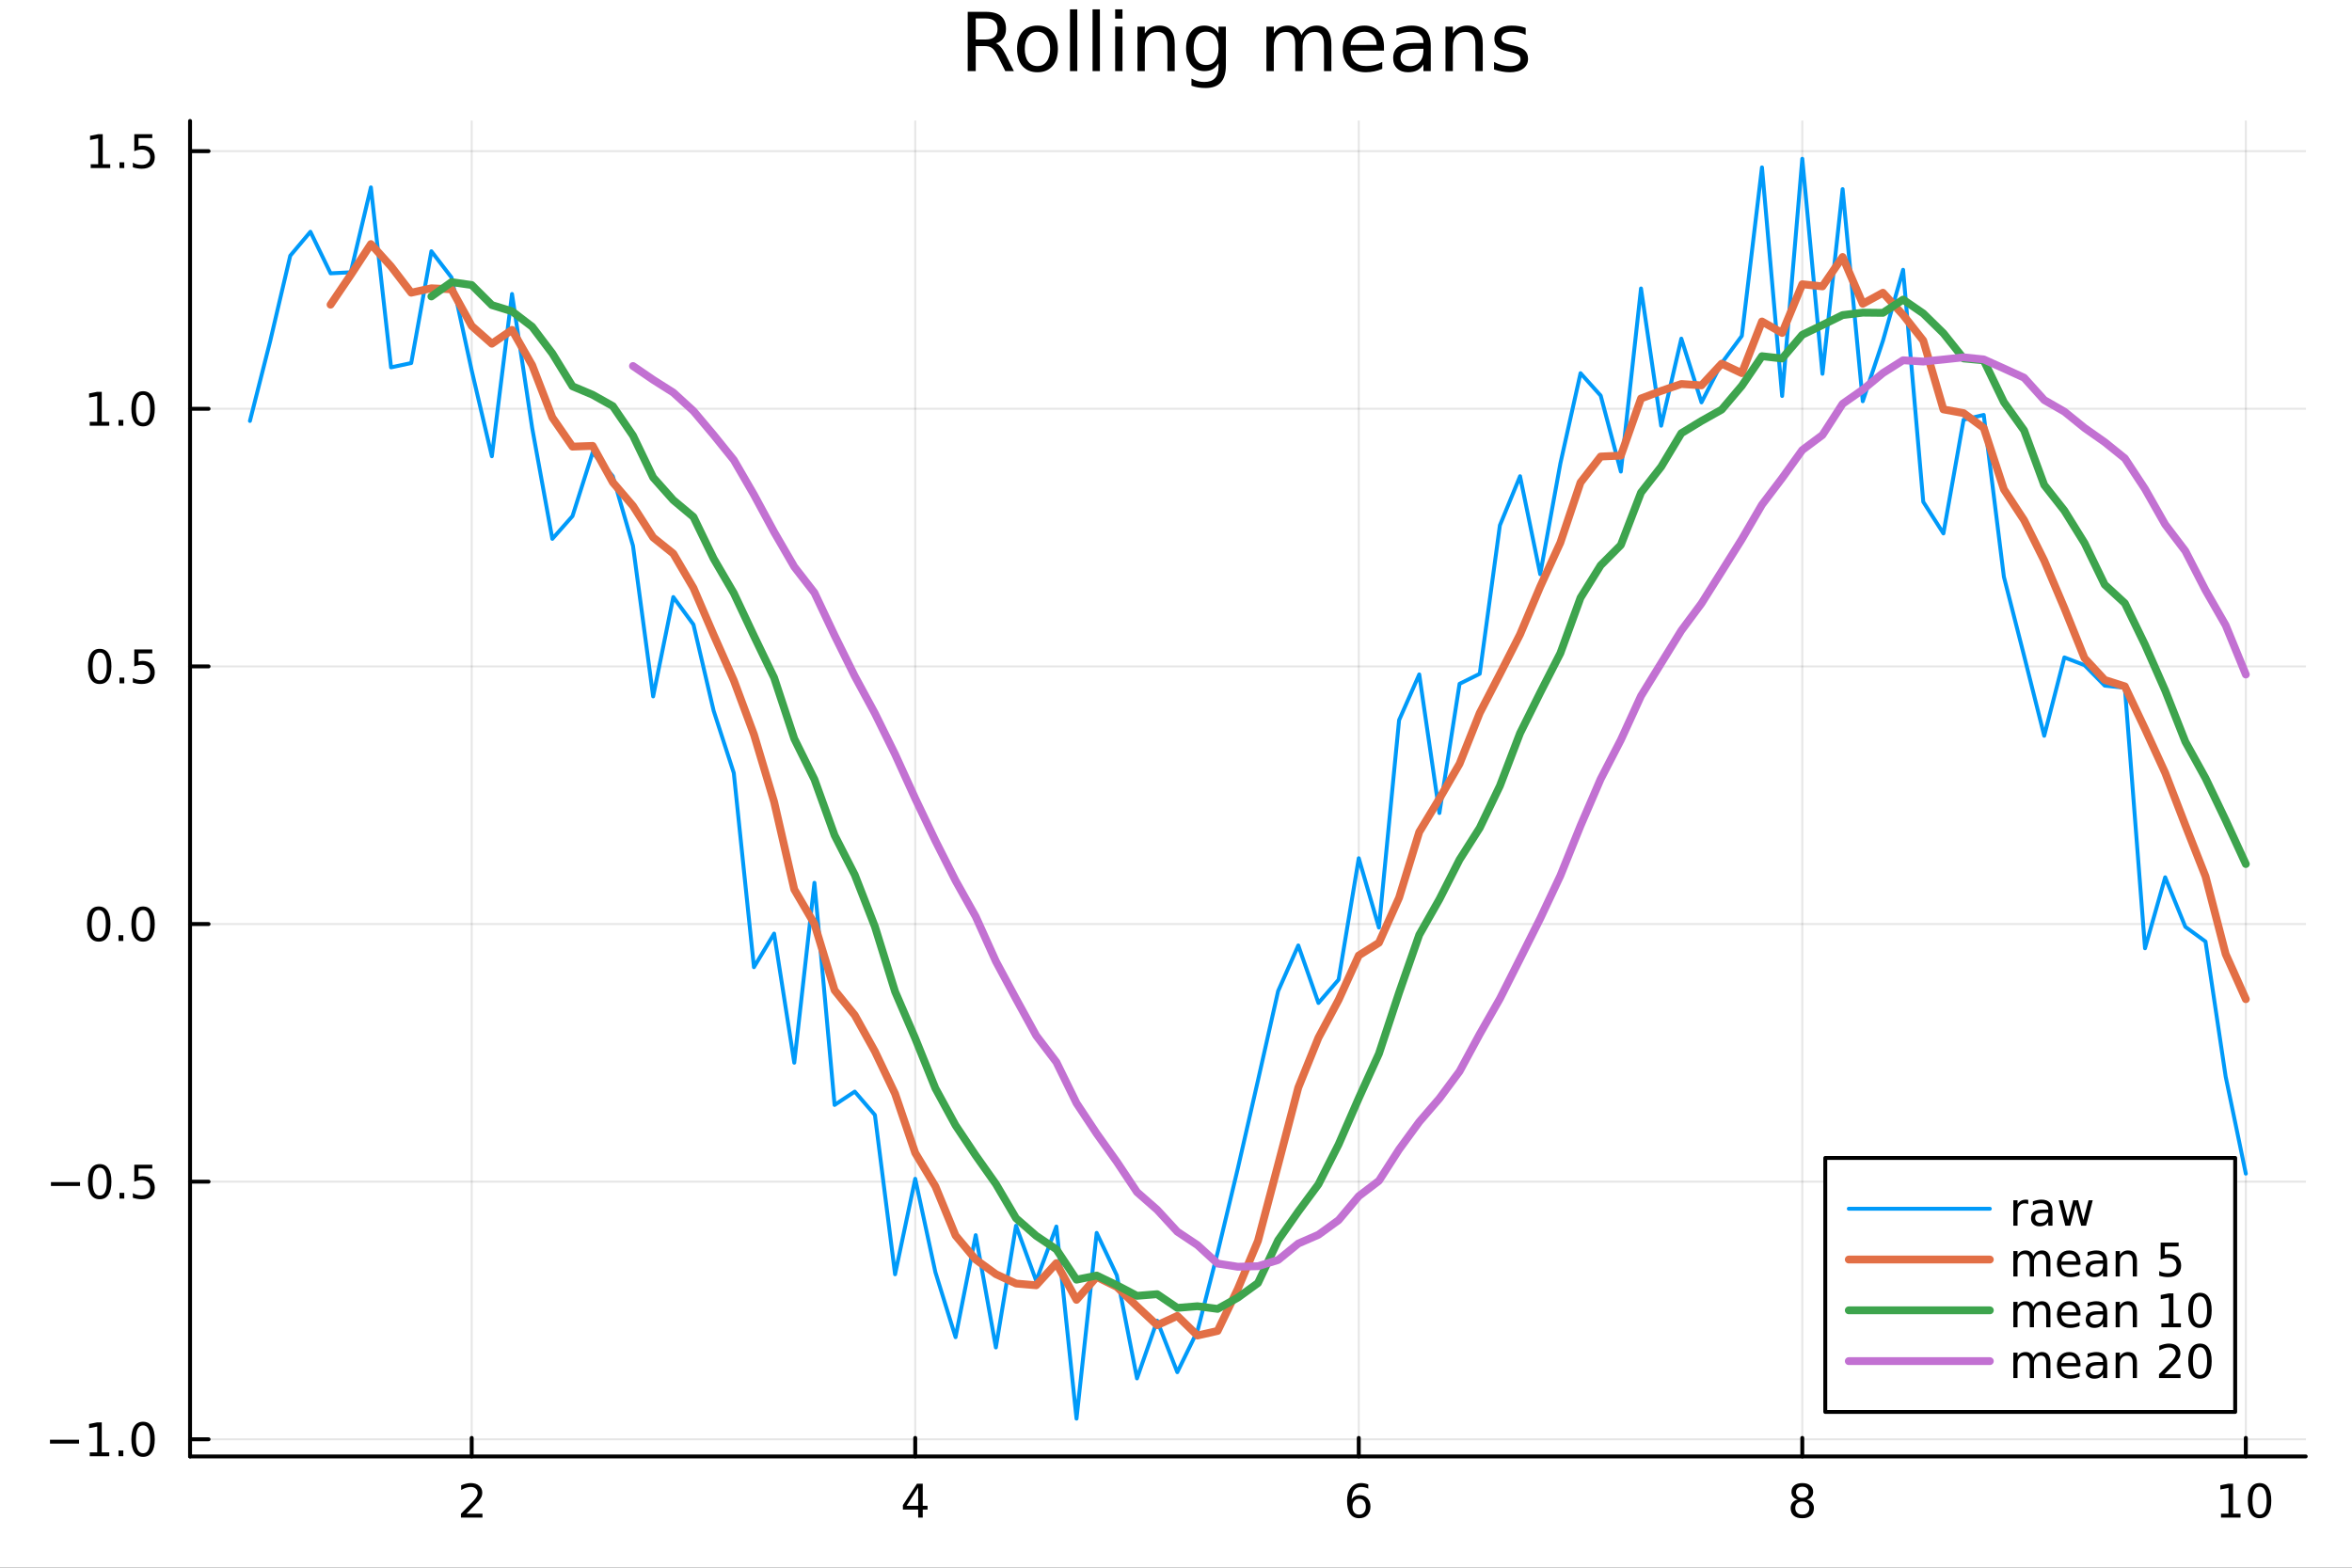 <?xml version="1.0" encoding="utf-8"?>
<svg xmlns="http://www.w3.org/2000/svg" xmlns:xlink="http://www.w3.org/1999/xlink" width="600" height="400" viewBox="0 0 2400 1600">
<rect x="0" y="0" width="2400" height="1600" fill="#333333" stroke="none"/>
<defs>
  <clipPath id="clip990">
    <rect x="0" y="0" width="2400" height="1600"/>
  </clipPath>
</defs>
<path clip-path="url(#clip990)" d="
M0 1600 L2400 1600 L2400 0 L0 0  Z
  " fill="#ffffff" fill-rule="evenodd" fill-opacity="1"/>
<defs>
  <clipPath id="clip991">
    <rect x="480" y="0" width="1681" height="1600"/>
  </clipPath>
</defs>
<path clip-path="url(#clip990)" d="
M193.936 1486.45 L2352.76 1486.45 L2352.76 123.472 L193.936 123.472  Z
  " fill="#ffffff" fill-rule="evenodd" fill-opacity="1"/>
<defs>
  <clipPath id="clip992">
    <rect x="193" y="123" width="2160" height="1364"/>
  </clipPath>
</defs>
<polyline clip-path="url(#clip992)" style="stroke:#000000; stroke-linecap:round; stroke-linejoin:round; stroke-width:2; stroke-opacity:0.1; fill:none" points="
  481.326,1486.45 481.326,123.472 
  "/>
<polyline clip-path="url(#clip992)" style="stroke:#000000; stroke-linecap:round; stroke-linejoin:round; stroke-width:2; stroke-opacity:0.1; fill:none" points="
  933.909,1486.45 933.909,123.472 
  "/>
<polyline clip-path="url(#clip992)" style="stroke:#000000; stroke-linecap:round; stroke-linejoin:round; stroke-width:2; stroke-opacity:0.1; fill:none" points="
  1386.49,1486.45 1386.49,123.472 
  "/>
<polyline clip-path="url(#clip992)" style="stroke:#000000; stroke-linecap:round; stroke-linejoin:round; stroke-width:2; stroke-opacity:0.1; fill:none" points="
  1839.07,1486.45 1839.07,123.472 
  "/>
<polyline clip-path="url(#clip992)" style="stroke:#000000; stroke-linecap:round; stroke-linejoin:round; stroke-width:2; stroke-opacity:0.1; fill:none" points="
  2291.66,1486.45 2291.66,123.472 
  "/>
<polyline clip-path="url(#clip990)" style="stroke:#000000; stroke-linecap:round; stroke-linejoin:round; stroke-width:4; stroke-opacity:1; fill:none" points="
  193.936,1486.45 2352.76,1486.45 
  "/>
<polyline clip-path="url(#clip990)" style="stroke:#000000; stroke-linecap:round; stroke-linejoin:round; stroke-width:4; stroke-opacity:1; fill:none" points="
  481.326,1486.45 481.326,1467.55 
  "/>
<polyline clip-path="url(#clip990)" style="stroke:#000000; stroke-linecap:round; stroke-linejoin:round; stroke-width:4; stroke-opacity:1; fill:none" points="
  933.909,1486.45 933.909,1467.55 
  "/>
<polyline clip-path="url(#clip990)" style="stroke:#000000; stroke-linecap:round; stroke-linejoin:round; stroke-width:4; stroke-opacity:1; fill:none" points="
  1386.49,1486.45 1386.49,1467.55 
  "/>
<polyline clip-path="url(#clip990)" style="stroke:#000000; stroke-linecap:round; stroke-linejoin:round; stroke-width:4; stroke-opacity:1; fill:none" points="
  1839.07,1486.45 1839.07,1467.55 
  "/>
<polyline clip-path="url(#clip990)" style="stroke:#000000; stroke-linecap:round; stroke-linejoin:round; stroke-width:4; stroke-opacity:1; fill:none" points="
  2291.66,1486.45 2291.66,1467.55 
  "/>
<path clip-path="url(#clip990)" d="M475.979 1544.91 L492.298 1544.91 L492.298 1548.85 L470.354 1548.85 L470.354 1544.91 Q473.016 1542.16 477.599 1537.53 Q482.206 1532.88 483.386 1531.53 Q485.632 1529.01 486.511 1527.27 Q487.414 1525.51 487.414 1523.82 Q487.414 1521.07 485.47 1519.33 Q483.548 1517.6 480.446 1517.6 Q478.247 1517.6 475.794 1518.36 Q473.363 1519.13 470.585 1520.68 L470.585 1515.95 Q473.409 1514.82 475.863 1514.24 Q478.317 1513.66 480.354 1513.66 Q485.724 1513.66 488.919 1516.35 Q492.113 1519.03 492.113 1523.52 Q492.113 1525.65 491.303 1527.57 Q490.516 1529.47 488.409 1532.07 Q487.831 1532.74 484.729 1535.95 Q481.627 1539.15 475.979 1544.91 Z" fill="#000000" fill-rule="evenodd" fill-opacity="1" /><path clip-path="url(#clip990)" d="M936.918 1518.36 L925.113 1536.81 L936.918 1536.81 L936.918 1518.36 M935.691 1514.29 L941.571 1514.29 L941.571 1536.81 L946.501 1536.81 L946.501 1540.7 L941.571 1540.7 L941.571 1548.85 L936.918 1548.85 L936.918 1540.7 L921.316 1540.7 L921.316 1536.19 L935.691 1514.29 Z" fill="#000000" fill-rule="evenodd" fill-opacity="1" /><path clip-path="url(#clip990)" d="M1386.9 1529.7 Q1383.75 1529.7 1381.9 1531.86 Q1380.07 1534.01 1380.07 1537.76 Q1380.07 1541.49 1381.9 1543.66 Q1383.75 1545.82 1386.9 1545.82 Q1390.04 1545.82 1391.87 1543.66 Q1393.73 1541.49 1393.73 1537.76 Q1393.73 1534.01 1391.87 1531.86 Q1390.04 1529.7 1386.9 1529.7 M1396.18 1515.05 L1396.18 1519.31 Q1394.42 1518.48 1392.61 1518.04 Q1390.83 1517.6 1389.07 1517.6 Q1384.44 1517.6 1381.99 1520.72 Q1379.56 1523.85 1379.21 1530.17 Q1380.58 1528.15 1382.64 1527.09 Q1384.7 1526 1387.17 1526 Q1392.38 1526 1395.39 1529.17 Q1398.42 1532.32 1398.42 1537.76 Q1398.42 1543.08 1395.28 1546.3 Q1392.13 1549.52 1386.9 1549.52 Q1380.9 1549.52 1377.73 1544.94 Q1374.56 1540.33 1374.56 1531.6 Q1374.56 1523.41 1378.45 1518.55 Q1382.34 1513.66 1388.89 1513.66 Q1390.65 1513.66 1392.43 1514.01 Q1394.23 1514.36 1396.18 1515.05 Z" fill="#000000" fill-rule="evenodd" fill-opacity="1" /><path clip-path="url(#clip990)" d="M1839.07 1532.44 Q1835.74 1532.44 1833.82 1534.22 Q1831.92 1536 1831.92 1539.13 Q1831.92 1542.25 1833.82 1544.03 Q1835.74 1545.82 1839.07 1545.82 Q1842.41 1545.82 1844.33 1544.03 Q1846.25 1542.23 1846.25 1539.13 Q1846.25 1536 1844.33 1534.22 Q1842.43 1532.44 1839.07 1532.44 M1834.4 1530.45 Q1831.39 1529.7 1829.7 1527.64 Q1828.03 1525.58 1828.03 1522.62 Q1828.03 1518.48 1830.97 1516.07 Q1833.94 1513.66 1839.07 1513.66 Q1844.24 1513.66 1847.18 1516.07 Q1850.12 1518.48 1850.12 1522.62 Q1850.12 1525.58 1848.43 1527.64 Q1846.76 1529.7 1843.77 1530.45 Q1847.15 1531.23 1849.03 1533.52 Q1850.93 1535.82 1850.93 1539.13 Q1850.93 1544.15 1847.85 1546.83 Q1844.79 1549.52 1839.07 1549.52 Q1833.36 1549.52 1830.28 1546.83 Q1827.22 1544.15 1827.22 1539.13 Q1827.22 1535.82 1829.12 1533.52 Q1831.02 1531.23 1834.4 1530.45 M1832.69 1523.06 Q1832.69 1525.75 1834.35 1527.25 Q1836.04 1528.76 1839.07 1528.76 Q1842.08 1528.76 1843.77 1527.25 Q1845.49 1525.75 1845.49 1523.06 Q1845.49 1520.38 1843.77 1518.87 Q1842.08 1517.37 1839.07 1517.37 Q1836.04 1517.37 1834.35 1518.87 Q1832.69 1520.38 1832.69 1523.06 Z" fill="#000000" fill-rule="evenodd" fill-opacity="1" /><path clip-path="url(#clip990)" d="M2266.34 1544.91 L2273.98 1544.91 L2273.98 1518.55 L2265.67 1520.21 L2265.67 1515.95 L2273.94 1514.29 L2278.61 1514.29 L2278.61 1544.91 L2286.25 1544.91 L2286.25 1548.85 L2266.34 1548.85 L2266.34 1544.91 Z" fill="#000000" fill-rule="evenodd" fill-opacity="1" /><path clip-path="url(#clip990)" d="M2305.7 1517.37 Q2302.09 1517.37 2300.26 1520.93 Q2298.45 1524.47 2298.45 1531.6 Q2298.45 1538.71 2300.26 1542.27 Q2302.09 1545.82 2305.7 1545.82 Q2309.33 1545.82 2311.14 1542.27 Q2312.96 1538.71 2312.96 1531.6 Q2312.96 1524.47 2311.14 1520.93 Q2309.33 1517.37 2305.7 1517.37 M2305.7 1513.66 Q2311.51 1513.66 2314.56 1518.27 Q2317.64 1522.85 2317.64 1531.6 Q2317.64 1540.33 2314.56 1544.94 Q2311.51 1549.52 2305.7 1549.52 Q2299.89 1549.52 2296.81 1544.94 Q2293.75 1540.33 2293.75 1531.6 Q2293.75 1522.85 2296.81 1518.27 Q2299.89 1513.66 2305.7 1513.66 Z" fill="#000000" fill-rule="evenodd" fill-opacity="1" /><polyline clip-path="url(#clip992)" style="stroke:#000000; stroke-linecap:round; stroke-linejoin:round; stroke-width:2; stroke-opacity:0.1; fill:none" points="
  193.936,1468.96 2352.76,1468.96 
  "/>
<polyline clip-path="url(#clip992)" style="stroke:#000000; stroke-linecap:round; stroke-linejoin:round; stroke-width:2; stroke-opacity:0.1; fill:none" points="
  193.936,1206.02 2352.76,1206.02 
  "/>
<polyline clip-path="url(#clip992)" style="stroke:#000000; stroke-linecap:round; stroke-linejoin:round; stroke-width:2; stroke-opacity:0.1; fill:none" points="
  193.936,943.08 2352.76,943.08 
  "/>
<polyline clip-path="url(#clip992)" style="stroke:#000000; stroke-linecap:round; stroke-linejoin:round; stroke-width:2; stroke-opacity:0.1; fill:none" points="
  193.936,680.14 2352.76,680.14 
  "/>
<polyline clip-path="url(#clip992)" style="stroke:#000000; stroke-linecap:round; stroke-linejoin:round; stroke-width:2; stroke-opacity:0.1; fill:none" points="
  193.936,417.2 2352.76,417.2 
  "/>
<polyline clip-path="url(#clip992)" style="stroke:#000000; stroke-linecap:round; stroke-linejoin:round; stroke-width:2; stroke-opacity:0.1; fill:none" points="
  193.936,154.26 2352.76,154.26 
  "/>
<polyline clip-path="url(#clip990)" style="stroke:#000000; stroke-linecap:round; stroke-linejoin:round; stroke-width:4; stroke-opacity:1; fill:none" points="
  193.936,1486.45 193.936,123.472 
  "/>
<polyline clip-path="url(#clip990)" style="stroke:#000000; stroke-linecap:round; stroke-linejoin:round; stroke-width:4; stroke-opacity:1; fill:none" points="
  193.936,1468.96 212.834,1468.96 
  "/>
<polyline clip-path="url(#clip990)" style="stroke:#000000; stroke-linecap:round; stroke-linejoin:round; stroke-width:4; stroke-opacity:1; fill:none" points="
  193.936,1206.02 212.834,1206.02 
  "/>
<polyline clip-path="url(#clip990)" style="stroke:#000000; stroke-linecap:round; stroke-linejoin:round; stroke-width:4; stroke-opacity:1; fill:none" points="
  193.936,943.08 212.834,943.08 
  "/>
<polyline clip-path="url(#clip990)" style="stroke:#000000; stroke-linecap:round; stroke-linejoin:round; stroke-width:4; stroke-opacity:1; fill:none" points="
  193.936,680.14 212.834,680.14 
  "/>
<polyline clip-path="url(#clip990)" style="stroke:#000000; stroke-linecap:round; stroke-linejoin:round; stroke-width:4; stroke-opacity:1; fill:none" points="
  193.936,417.2 212.834,417.2 
  "/>
<polyline clip-path="url(#clip990)" style="stroke:#000000; stroke-linecap:round; stroke-linejoin:round; stroke-width:4; stroke-opacity:1; fill:none" points="
  193.936,154.26 212.834,154.26 
  "/>
<path clip-path="url(#clip990)" d="M50.992 1469.41 L80.668 1469.41 L80.668 1473.35 L50.992 1473.35 L50.992 1469.41 Z" fill="#000000" fill-rule="evenodd" fill-opacity="1" /><path clip-path="url(#clip990)" d="M91.571 1482.3 L99.21 1482.3 L99.21 1455.94 L90.899 1457.61 L90.899 1453.35 L99.163 1451.68 L103.839 1451.68 L103.839 1482.3 L111.478 1482.3 L111.478 1486.24 L91.571 1486.24 L91.571 1482.3 Z" fill="#000000" fill-rule="evenodd" fill-opacity="1" /><path clip-path="url(#clip990)" d="M120.922 1480.36 L125.807 1480.36 L125.807 1486.24 L120.922 1486.24 L120.922 1480.36 Z" fill="#000000" fill-rule="evenodd" fill-opacity="1" /><path clip-path="url(#clip990)" d="M145.992 1454.76 Q142.381 1454.76 140.552 1458.32 Q138.746 1461.86 138.746 1468.99 Q138.746 1476.1 140.552 1479.67 Q142.381 1483.21 145.992 1483.21 Q149.626 1483.21 151.431 1479.67 Q153.26 1476.1 153.26 1468.99 Q153.26 1461.86 151.431 1458.32 Q149.626 1454.76 145.992 1454.76 M145.992 1451.05 Q151.802 1451.05 154.857 1455.66 Q157.936 1460.24 157.936 1468.99 Q157.936 1477.72 154.857 1482.33 Q151.802 1486.91 145.992 1486.91 Q140.181 1486.91 137.103 1482.33 Q134.047 1477.72 134.047 1468.99 Q134.047 1460.24 137.103 1455.66 Q140.181 1451.05 145.992 1451.05 Z" fill="#000000" fill-rule="evenodd" fill-opacity="1" /><path clip-path="url(#clip990)" d="M51.987 1206.47 L81.663 1206.47 L81.663 1210.41 L51.987 1210.41 L51.987 1206.47 Z" fill="#000000" fill-rule="evenodd" fill-opacity="1" /><path clip-path="url(#clip990)" d="M101.756 1191.82 Q98.145 1191.82 96.316 1195.38 Q94.51 1198.92 94.51 1206.05 Q94.51 1213.16 96.316 1216.73 Q98.145 1220.27 101.756 1220.27 Q105.39 1220.27 107.196 1216.73 Q109.024 1213.16 109.024 1206.05 Q109.024 1198.92 107.196 1195.38 Q105.39 1191.82 101.756 1191.82 M101.756 1188.11 Q107.566 1188.11 110.621 1192.72 Q113.7 1197.3 113.7 1206.05 Q113.7 1214.78 110.621 1219.39 Q107.566 1223.97 101.756 1223.97 Q95.946 1223.97 92.867 1219.39 Q89.811 1214.78 89.811 1206.05 Q89.811 1197.3 92.867 1192.72 Q95.946 1188.11 101.756 1188.11 Z" fill="#000000" fill-rule="evenodd" fill-opacity="1" /><path clip-path="url(#clip990)" d="M121.918 1217.42 L126.802 1217.42 L126.802 1223.3 L121.918 1223.3 L121.918 1217.42 Z" fill="#000000" fill-rule="evenodd" fill-opacity="1" /><path clip-path="url(#clip990)" d="M137.033 1188.74 L155.39 1188.74 L155.39 1192.67 L141.316 1192.67 L141.316 1201.15 Q142.334 1200.8 143.353 1200.64 Q144.371 1200.45 145.39 1200.45 Q151.177 1200.45 154.556 1203.62 Q157.936 1206.79 157.936 1212.21 Q157.936 1217.79 154.464 1220.89 Q150.992 1223.97 144.672 1223.97 Q142.496 1223.97 140.228 1223.6 Q137.982 1223.23 135.575 1222.49 L135.575 1217.79 Q137.658 1218.92 139.881 1219.48 Q142.103 1220.04 144.58 1220.04 Q148.584 1220.04 150.922 1217.93 Q153.26 1215.82 153.26 1212.21 Q153.26 1208.6 150.922 1206.49 Q148.584 1204.39 144.58 1204.39 Q142.705 1204.39 140.83 1204.8 Q138.978 1205.22 137.033 1206.1 L137.033 1188.74 Z" fill="#000000" fill-rule="evenodd" fill-opacity="1" /><path clip-path="url(#clip990)" d="M100.76 928.878 Q97.149 928.878 95.321 932.443 Q93.515 935.985 93.515 943.114 Q93.515 950.221 95.321 953.786 Q97.149 957.327 100.76 957.327 Q104.395 957.327 106.2 953.786 Q108.029 950.221 108.029 943.114 Q108.029 935.985 106.2 932.443 Q104.395 928.878 100.76 928.878 M100.76 925.175 Q106.571 925.175 109.626 929.781 Q112.705 934.364 112.705 943.114 Q112.705 951.841 109.626 956.448 Q106.571 961.031 100.76 961.031 Q94.95 961.031 91.871 956.448 Q88.816 951.841 88.816 943.114 Q88.816 934.364 91.871 929.781 Q94.95 925.175 100.76 925.175 Z" fill="#000000" fill-rule="evenodd" fill-opacity="1" /><path clip-path="url(#clip990)" d="M120.922 954.48 L125.807 954.48 L125.807 960.36 L120.922 960.36 L120.922 954.48 Z" fill="#000000" fill-rule="evenodd" fill-opacity="1" /><path clip-path="url(#clip990)" d="M145.992 928.878 Q142.381 928.878 140.552 932.443 Q138.746 935.985 138.746 943.114 Q138.746 950.221 140.552 953.786 Q142.381 957.327 145.992 957.327 Q149.626 957.327 151.431 953.786 Q153.26 950.221 153.26 943.114 Q153.26 935.985 151.431 932.443 Q149.626 928.878 145.992 928.878 M145.992 925.175 Q151.802 925.175 154.857 929.781 Q157.936 934.364 157.936 943.114 Q157.936 951.841 154.857 956.448 Q151.802 961.031 145.992 961.031 Q140.181 961.031 137.103 956.448 Q134.047 951.841 134.047 943.114 Q134.047 934.364 137.103 929.781 Q140.181 925.175 145.992 925.175 Z" fill="#000000" fill-rule="evenodd" fill-opacity="1" /><path clip-path="url(#clip990)" d="M101.756 665.938 Q98.145 665.938 96.316 669.503 Q94.51 673.045 94.51 680.175 Q94.51 687.281 96.316 690.846 Q98.145 694.387 101.756 694.387 Q105.39 694.387 107.196 690.846 Q109.024 687.281 109.024 680.175 Q109.024 673.045 107.196 669.503 Q105.39 665.938 101.756 665.938 M101.756 662.235 Q107.566 662.235 110.621 666.841 Q113.7 671.425 113.7 680.175 Q113.7 688.901 110.621 693.508 Q107.566 698.091 101.756 698.091 Q95.946 698.091 92.867 693.508 Q89.811 688.901 89.811 680.175 Q89.811 671.425 92.867 666.841 Q95.946 662.235 101.756 662.235 Z" fill="#000000" fill-rule="evenodd" fill-opacity="1" /><path clip-path="url(#clip990)" d="M121.918 691.54 L126.802 691.54 L126.802 697.42 L121.918 697.42 L121.918 691.54 Z" fill="#000000" fill-rule="evenodd" fill-opacity="1" /><path clip-path="url(#clip990)" d="M137.033 662.86 L155.39 662.86 L155.39 666.795 L141.316 666.795 L141.316 675.267 Q142.334 674.92 143.353 674.758 Q144.371 674.573 145.39 674.573 Q151.177 674.573 154.556 677.744 Q157.936 680.915 157.936 686.332 Q157.936 691.911 154.464 695.012 Q150.992 698.091 144.672 698.091 Q142.496 698.091 140.228 697.721 Q137.982 697.35 135.575 696.61 L135.575 691.911 Q137.658 693.045 139.881 693.6 Q142.103 694.156 144.58 694.156 Q148.584 694.156 150.922 692.049 Q153.26 689.943 153.26 686.332 Q153.26 682.721 150.922 680.614 Q148.584 678.508 144.58 678.508 Q142.705 678.508 140.83 678.925 Q138.978 679.341 137.033 680.221 L137.033 662.86 Z" fill="#000000" fill-rule="evenodd" fill-opacity="1" /><path clip-path="url(#clip990)" d="M91.571 430.545 L99.21 430.545 L99.21 404.179 L90.899 405.846 L90.899 401.587 L99.163 399.92 L103.839 399.92 L103.839 430.545 L111.478 430.545 L111.478 434.48 L91.571 434.48 L91.571 430.545 Z" fill="#000000" fill-rule="evenodd" fill-opacity="1" /><path clip-path="url(#clip990)" d="M120.922 428.6 L125.807 428.6 L125.807 434.48 L120.922 434.48 L120.922 428.6 Z" fill="#000000" fill-rule="evenodd" fill-opacity="1" /><path clip-path="url(#clip990)" d="M145.992 402.999 Q142.381 402.999 140.552 406.563 Q138.746 410.105 138.746 417.235 Q138.746 424.341 140.552 427.906 Q142.381 431.448 145.992 431.448 Q149.626 431.448 151.431 427.906 Q153.26 424.341 153.26 417.235 Q153.26 410.105 151.431 406.563 Q149.626 402.999 145.992 402.999 M145.992 399.295 Q151.802 399.295 154.857 403.901 Q157.936 408.485 157.936 417.235 Q157.936 425.961 154.857 430.568 Q151.802 435.151 145.992 435.151 Q140.181 435.151 137.103 430.568 Q134.047 425.961 134.047 417.235 Q134.047 408.485 137.103 403.901 Q140.181 399.295 145.992 399.295 Z" fill="#000000" fill-rule="evenodd" fill-opacity="1" /><path clip-path="url(#clip990)" d="M92.566 167.605 L100.205 167.605 L100.205 141.239 L91.895 142.906 L91.895 138.647 L100.159 136.98 L104.834 136.98 L104.834 167.605 L112.473 167.605 L112.473 171.54 L92.566 171.54 L92.566 167.605 Z" fill="#000000" fill-rule="evenodd" fill-opacity="1" /><path clip-path="url(#clip990)" d="M121.918 165.66 L126.802 165.66 L126.802 171.54 L121.918 171.54 L121.918 165.66 Z" fill="#000000" fill-rule="evenodd" fill-opacity="1" /><path clip-path="url(#clip990)" d="M137.033 136.98 L155.39 136.98 L155.39 140.915 L141.316 140.915 L141.316 149.387 Q142.334 149.04 143.353 148.878 Q144.371 148.693 145.39 148.693 Q151.177 148.693 154.556 151.864 Q157.936 155.036 157.936 160.452 Q157.936 166.031 154.464 169.133 Q150.992 172.211 144.672 172.211 Q142.496 172.211 140.228 171.841 Q137.982 171.471 135.575 170.73 L135.575 166.031 Q137.658 167.165 139.881 167.721 Q142.103 168.276 144.58 168.276 Q148.584 168.276 150.922 166.17 Q153.26 164.063 153.26 160.452 Q153.26 156.841 150.922 154.735 Q148.584 152.628 144.58 152.628 Q142.705 152.628 140.83 153.045 Q138.978 153.461 137.033 154.341 L137.033 136.98 Z" fill="#000000" fill-rule="evenodd" fill-opacity="1" /><path clip-path="url(#clip990)" d="M1016.15 44.22 Q1018.79 45.111 1021.26 48.028 Q1023.77 50.944 1026.28 56.048 L1034.59 72.576 L1025.8 72.576 L1018.06 57.061 Q1015.06 50.985 1012.22 49 Q1009.43 47.015 1004.57 47.015 L995.656 47.015 L995.656 72.576 L987.474 72.576 L987.474 12.096 L1005.95 12.096 Q1016.32 12.096 1021.42 16.43 Q1026.52 20.765 1026.52 29.515 Q1026.52 35.227 1023.85 38.994 Q1021.22 42.761 1016.15 44.22 M995.656 18.82 L995.656 40.29 L1005.95 40.29 Q1011.86 40.29 1014.86 37.576 Q1017.9 34.822 1017.9 29.515 Q1017.9 24.208 1014.86 21.535 Q1011.86 18.82 1005.95 18.82 L995.656 18.82 Z" fill="#000000" fill-rule="evenodd" fill-opacity="1" /><path clip-path="url(#clip990)" d="M1058.65 32.431 Q1052.65 32.431 1049.17 37.131 Q1045.69 41.789 1045.69 49.931 Q1045.69 58.074 1049.13 62.773 Q1052.61 67.431 1058.65 67.431 Q1064.6 67.431 1068.09 62.732 Q1071.57 58.033 1071.57 49.931 Q1071.57 41.87 1068.09 37.171 Q1064.6 32.431 1058.65 32.431 M1058.65 26.112 Q1068.37 26.112 1073.92 32.431 Q1079.47 38.751 1079.47 49.931 Q1079.47 61.071 1073.92 67.431 Q1068.37 73.751 1058.65 73.751 Q1048.89 73.751 1043.34 67.431 Q1037.83 61.071 1037.83 49.931 Q1037.83 38.751 1043.34 32.431 Q1048.89 26.112 1058.65 26.112 Z" fill="#000000" fill-rule="evenodd" fill-opacity="1" /><path clip-path="url(#clip990)" d="M1091.82 9.544 L1099.28 9.544 L1099.28 72.576 L1091.82 72.576 L1091.82 9.544 Z" fill="#000000" fill-rule="evenodd" fill-opacity="1" /><path clip-path="url(#clip990)" d="M1114.87 9.544 L1122.33 9.544 L1122.33 72.576 L1114.87 72.576 L1114.87 9.544 Z" fill="#000000" fill-rule="evenodd" fill-opacity="1" /><path clip-path="url(#clip990)" d="M1137.92 27.206 L1145.38 27.206 L1145.38 72.576 L1137.92 72.576 L1137.92 27.206 M1137.92 9.544 L1145.38 9.544 L1145.38 18.983 L1137.92 18.983 L1137.92 9.544 Z" fill="#000000" fill-rule="evenodd" fill-opacity="1" /><path clip-path="url(#clip990)" d="M1198.69 45.192 L1198.69 72.576 L1191.23 72.576 L1191.23 45.435 Q1191.23 38.994 1188.72 35.794 Q1186.21 32.594 1181.19 32.594 Q1175.15 32.594 1171.67 36.442 Q1168.18 40.29 1168.18 46.934 L1168.18 72.576 L1160.69 72.576 L1160.69 27.206 L1168.18 27.206 L1168.18 34.254 Q1170.86 30.163 1174.46 28.138 Q1178.11 26.112 1182.85 26.112 Q1190.67 26.112 1194.68 30.973 Q1198.69 35.794 1198.69 45.192 Z" fill="#000000" fill-rule="evenodd" fill-opacity="1" /><path clip-path="url(#clip990)" d="M1243.41 49.364 Q1243.41 41.263 1240.05 36.806 Q1236.73 32.35 1230.69 32.35 Q1224.69 32.35 1221.33 36.806 Q1218.01 41.263 1218.01 49.364 Q1218.01 57.426 1221.33 61.882 Q1224.69 66.338 1230.69 66.338 Q1236.73 66.338 1240.05 61.882 Q1243.41 57.426 1243.41 49.364 M1250.86 66.945 Q1250.86 78.531 1245.72 84.162 Q1240.57 89.833 1229.96 89.833 Q1226.03 89.833 1222.55 89.225 Q1219.06 88.658 1215.78 87.443 L1215.78 80.192 Q1219.06 81.974 1222.26 82.825 Q1225.46 83.675 1228.79 83.675 Q1236.12 83.675 1239.76 79.827 Q1243.41 76.019 1243.41 68.282 L1243.41 64.596 Q1241.1 68.606 1237.5 70.591 Q1233.89 72.576 1228.87 72.576 Q1220.52 72.576 1215.42 66.216 Q1210.31 59.856 1210.31 49.364 Q1210.31 38.832 1215.42 32.472 Q1220.52 26.112 1228.87 26.112 Q1233.89 26.112 1237.5 28.097 Q1241.1 30.082 1243.41 34.092 L1243.41 27.206 L1250.86 27.206 L1250.86 66.945 Z" fill="#000000" fill-rule="evenodd" fill-opacity="1" /><path clip-path="url(#clip990)" d="M1327.91 35.915 Q1330.71 30.892 1334.6 28.502 Q1338.48 26.112 1343.75 26.112 Q1350.84 26.112 1354.69 31.095 Q1358.54 36.037 1358.54 45.192 L1358.54 72.576 L1351.04 72.576 L1351.04 45.435 Q1351.04 38.913 1348.73 35.753 Q1346.42 32.594 1341.68 32.594 Q1335.89 32.594 1332.53 36.442 Q1329.17 40.29 1329.17 46.934 L1329.17 72.576 L1321.67 72.576 L1321.67 45.435 Q1321.67 38.873 1319.36 35.753 Q1317.06 32.594 1312.23 32.594 Q1306.52 32.594 1303.16 36.482 Q1299.8 40.331 1299.8 46.934 L1299.8 72.576 L1292.3 72.576 L1292.3 27.206 L1299.8 27.206 L1299.8 34.254 Q1302.35 30.082 1305.92 28.097 Q1309.48 26.112 1314.38 26.112 Q1319.32 26.112 1322.77 28.624 Q1326.25 31.135 1327.91 35.915 Z" fill="#000000" fill-rule="evenodd" fill-opacity="1" /><path clip-path="url(#clip990)" d="M1412.21 48.028 L1412.21 51.673 L1377.94 51.673 Q1378.43 59.37 1382.56 63.421 Q1386.73 67.431 1394.14 67.431 Q1398.44 67.431 1402.45 66.378 Q1406.5 65.325 1410.47 63.218 L1410.47 70.267 Q1406.46 71.968 1402.25 72.86 Q1398.03 73.751 1393.7 73.751 Q1382.84 73.751 1376.48 67.431 Q1370.16 61.112 1370.16 50.337 Q1370.16 39.197 1376.16 32.675 Q1382.19 26.112 1392.4 26.112 Q1401.56 26.112 1406.86 32.026 Q1412.21 37.9 1412.21 48.028 M1404.76 45.84 Q1404.68 39.723 1401.31 36.077 Q1397.99 32.431 1392.48 32.431 Q1386.24 32.431 1382.48 35.956 Q1378.75 39.48 1378.18 45.88 L1404.76 45.84 Z" fill="#000000" fill-rule="evenodd" fill-opacity="1" /><path clip-path="url(#clip990)" d="M1445.06 49.769 Q1436.03 49.769 1432.55 51.835 Q1429.06 53.901 1429.06 58.884 Q1429.06 62.854 1431.66 65.203 Q1434.29 67.512 1438.78 67.512 Q1444.98 67.512 1448.71 63.137 Q1452.48 58.722 1452.48 51.43 L1452.48 49.769 L1445.06 49.769 M1459.93 46.691 L1459.93 72.576 L1452.48 72.576 L1452.48 65.689 Q1449.92 69.821 1446.12 71.806 Q1442.31 73.751 1436.8 73.751 Q1429.83 73.751 1425.7 69.862 Q1421.61 65.933 1421.61 59.37 Q1421.61 51.714 1426.71 47.825 Q1431.86 43.936 1442.03 43.936 L1452.48 43.936 L1452.48 43.207 Q1452.48 38.062 1449.07 35.267 Q1445.71 32.431 1439.6 32.431 Q1435.71 32.431 1432.02 33.363 Q1428.33 34.295 1424.93 36.158 L1424.93 29.272 Q1429.02 27.692 1432.87 26.922 Q1436.72 26.112 1440.36 26.112 Q1450.21 26.112 1455.07 31.216 Q1459.93 36.32 1459.93 46.691 Z" fill="#000000" fill-rule="evenodd" fill-opacity="1" /><path clip-path="url(#clip990)" d="M1513 45.192 L1513 72.576 L1505.54 72.576 L1505.54 45.435 Q1505.54 38.994 1503.03 35.794 Q1500.52 32.594 1495.5 32.594 Q1489.46 32.594 1485.98 36.442 Q1482.49 40.29 1482.49 46.934 L1482.49 72.576 L1475 72.576 L1475 27.206 L1482.49 27.206 L1482.49 34.254 Q1485.17 30.163 1488.77 28.138 Q1492.42 26.112 1497.16 26.112 Q1504.98 26.112 1508.99 30.973 Q1513 35.794 1513 45.192 Z" fill="#000000" fill-rule="evenodd" fill-opacity="1" /><path clip-path="url(#clip990)" d="M1556.79 28.543 L1556.79 35.591 Q1553.63 33.971 1550.23 33.161 Q1546.82 32.35 1543.18 32.35 Q1537.63 32.35 1534.83 34.052 Q1532.08 35.753 1532.08 39.156 Q1532.08 41.749 1534.06 43.248 Q1536.05 44.706 1542.04 46.043 L1544.59 46.61 Q1552.53 48.311 1555.86 51.43 Q1559.22 54.509 1559.22 60.059 Q1559.22 66.378 1554.2 70.064 Q1549.21 73.751 1540.46 73.751 Q1536.82 73.751 1532.85 73.022 Q1528.92 72.333 1524.54 70.915 L1524.54 63.218 Q1528.67 65.365 1532.68 66.459 Q1536.7 67.512 1540.62 67.512 Q1545.89 67.512 1548.73 65.73 Q1551.56 63.907 1551.56 60.626 Q1551.56 57.588 1549.5 55.967 Q1547.47 54.347 1540.54 52.848 L1537.95 52.24 Q1531.02 50.782 1527.95 47.785 Q1524.87 44.746 1524.87 39.48 Q1524.87 33.08 1529.4 29.596 Q1533.94 26.112 1542.29 26.112 Q1546.42 26.112 1550.06 26.72 Q1553.71 27.327 1556.79 28.543 Z" fill="#000000" fill-rule="evenodd" fill-opacity="1" /><polyline clip-path="url(#clip992)" style="stroke:#009af9; stroke-linecap:round; stroke-linejoin:round; stroke-width:4; stroke-opacity:1; fill:none" points="
  255.035,429.613 275.607,348.577 296.179,260.981 316.751,236.55 337.322,278.955 357.894,277.905 378.466,191.247 399.038,374.94 419.61,370.537 440.182,256.43 
  460.754,283.213 481.326,378.123 501.898,465.659 522.47,300.046 543.042,436.814 563.614,549.968 584.186,526.713 604.758,461.828 625.33,486.06 645.902,557.044 
  666.474,710.757 687.046,609.348 707.617,637.451 728.189,725.364 748.761,788.855 769.333,987.13 789.905,952.833 810.477,1084.6 831.049,900.996 851.621,1127.72 
  872.193,1114.1 892.765,1137.96 913.337,1300.56 933.909,1203.09 954.481,1298.43 975.053,1364.73 995.625,1260.61 1016.2,1375.24 1036.77,1251.01 1057.34,1307.28 
  1077.91,1251.82 1098.48,1447.87 1119.06,1258.31 1139.63,1301.68 1160.2,1406.82 1180.77,1347.92 1201.34,1400.48 1221.92,1358.31 1242.49,1278.26 1263.06,1192.64 
  1283.63,1102.74 1304.2,1011.5 1324.78,964.946 1345.35,1023.64 1365.92,999.825 1386.49,875.924 1407.06,946.707 1427.64,734.959 1448.21,688.322 1468.78,829.768 
  1489.35,697.903 1509.92,687.677 1530.5,536.18 1551.07,486.033 1571.64,586.037 1592.21,473.031 1612.78,380.887 1633.35,403.768 1653.93,481.308 1674.5,294.417 
  1695.07,434.481 1715.64,345.613 1736.21,410.664 1756.79,370.606 1777.36,342.863 1797.93,170.848 1818.5,404.135 1839.07,162.047 1859.65,381.482 1880.22,193.034 
  1900.79,409.504 1921.36,347.801 1941.93,275.342 1962.51,512.188 1983.08,544.425 2003.65,428.384 2024.22,423.473 2044.79,588.687 2065.37,669.197 2085.94,750.944 
  2106.51,670.968 2127.08,678.88 2147.65,699.764 2168.23,701.99 2188.8,967.825 2209.37,895.383 2229.94,945.928 2250.51,960.927 2271.09,1098.79 2291.66,1197.83 
  
  "/>
<polyline clip-path="url(#clip992)" style="stroke:#e26f46; stroke-linecap:round; stroke-linejoin:round; stroke-width:8; stroke-opacity:1; fill:none" points="
  337.322,310.935 357.894,280.594 378.466,249.128 399.038,271.919 419.61,298.717 440.182,294.212 460.754,295.274 481.326,332.649 501.898,350.793 522.47,336.694 
  543.042,372.771 563.614,426.122 584.186,455.84 604.758,455.074 625.33,492.277 645.902,516.323 666.474,548.48 687.046,565.008 707.617,600.132 728.189,647.993 
  748.761,694.355 769.333,749.63 789.905,818.327 810.477,907.757 831.049,942.884 851.621,1010.66 872.193,1036.05 892.765,1073.08 913.337,1116.27 933.909,1176.69 
  954.481,1210.83 975.053,1260.96 995.625,1285.48 1016.2,1300.42 1036.77,1310 1057.34,1311.77 1077.91,1289.19 1098.48,1326.64 1119.06,1303.26 1139.63,1313.39 
  1160.2,1333.3 1180.77,1352.52 1201.34,1343.04 1221.92,1363.04 1242.49,1358.36 1263.06,1315.52 1283.63,1266.49 1304.2,1188.69 1324.78,1110.02 1345.35,1059.09 
  1365.92,1020.53 1386.49,975.167 1407.06,962.208 1427.64,916.211 1448.21,849.147 1468.78,815.136 1489.35,779.532 1509.92,727.726 1530.5,687.97 1551.07,647.512 
  1571.64,598.766 1592.21,553.792 1612.78,492.433 1633.35,465.951 1653.93,465.006 1674.5,406.682 1695.07,398.972 1715.64,391.917 1736.21,393.297 1756.79,371.156 
  1777.36,380.845 1797.93,328.119 1818.5,339.823 1839.07,290.1 1859.65,292.275 1880.22,262.309 1900.79,310.04 1921.36,298.773 1941.93,321.432 1962.51,347.574 
  1983.08,417.852 2003.65,421.628 2024.22,436.762 2044.79,499.431 2065.37,530.833 2085.94,572.137 2106.51,620.654 2127.08,671.735 2147.65,693.95 2168.23,700.509 
  2188.8,743.885 2209.37,788.768 2229.94,842.178 2250.51,894.411 2271.09,973.771 2291.66,1019.77 
  "/>
<polyline clip-path="url(#clip992)" style="stroke:#3da44d; stroke-linecap:round; stroke-linejoin:round; stroke-width:8; stroke-opacity:1; fill:none" points="
  440.182,302.574 460.754,287.934 481.326,290.888 501.898,311.356 522.47,317.706 543.042,333.492 563.614,360.698 584.186,394.244 604.758,402.933 625.33,414.485 
  645.902,444.547 666.474,487.301 687.046,510.424 707.617,527.603 728.189,570.135 748.761,605.339 769.333,649.055 789.905,691.667 810.477,753.945 831.049,795.438 
  851.621,852.506 872.193,892.84 892.765,945.702 913.337,1012.01 933.909,1059.79 954.481,1110.74 975.053,1148.5 995.625,1179.28 1016.2,1208.34 1036.77,1243.35 
  1057.34,1261.3 1077.91,1275.07 1098.48,1306.06 1119.06,1301.84 1139.63,1311.7 1160.2,1322.54 1180.77,1320.85 1201.34,1334.84 1221.92,1333.15 1242.49,1335.87 
  1263.06,1324.41 1283.63,1309.5 1304.2,1265.87 1324.78,1236.53 1345.35,1208.72 1365.92,1168.03 1386.49,1120.83 1407.06,1075.45 1427.64,1013.11 1448.21,954.12 
  1468.78,917.833 1489.35,877.35 1509.92,844.967 1530.5,802.09 1551.07,748.33 1571.64,706.951 1592.21,666.662 1612.78,610.08 1633.35,576.96 1653.93,556.259 
  1674.5,502.724 1695.07,476.382 1715.64,442.175 1736.21,429.624 1756.79,418.081 1777.36,393.764 1797.93,363.545 1818.5,365.87 1839.07,341.698 1859.65,331.716 
  1880.22,321.577 1900.79,319.079 1921.36,319.298 1941.93,305.766 1962.51,319.924 1983.08,340.08 2003.65,365.834 2024.22,367.768 2044.79,410.432 2065.37,439.203 
  2085.94,494.994 2106.51,521.141 2127.08,554.249 2147.65,596.691 2168.23,615.671 2188.8,658.011 2209.37,704.711 2229.94,756.957 2250.51,794.181 2271.09,837.14 
  2291.66,881.829 
  "/>
<polyline clip-path="url(#clip992)" style="stroke:#c271d2; stroke-linecap:round; stroke-linejoin:round; stroke-width:8; stroke-opacity:1; fill:none" points="
  645.902,373.56 666.474,387.617 687.046,400.656 707.617,419.48 728.189,443.92 748.761,469.415 769.333,504.876 789.905,542.956 810.477,578.439 831.049,604.962 
  851.621,648.527 872.193,690.071 892.765,728.063 913.337,769.808 933.909,814.96 954.481,858.041 975.053,898.779 995.625,935.474 1016.2,981.144 1036.77,1019.39 
  1057.34,1056.9 1077.91,1083.96 1098.48,1125.88 1119.06,1156.93 1139.63,1185.74 1160.2,1216.64 1180.77,1234.68 1201.34,1257.06 1221.92,1270.75 1242.49,1289.61 
  1263.06,1292.86 1283.63,1292.29 1304.2,1285.96 1324.78,1269.18 1345.35,1260.21 1365.92,1245.28 1386.49,1220.84 1407.06,1205.15 1427.64,1173.13 1448.21,1145 
  1468.78,1121.12 1489.35,1093.43 1509.92,1055.42 1530.5,1019.31 1551.07,978.527 1571.64,937.488 1592.21,893.744 1612.78,842.764 1633.35,795.037 1653.93,755.19 
  1674.5,710.279 1695.07,676.866 1715.64,643.571 1736.21,615.857 1756.79,583.205 1777.36,550.357 1797.93,515.104 1818.5,487.975 1839.07,459.329 1859.65,443.987 
  1880.22,412.151 1900.79,397.731 1921.36,380.737 1941.93,367.695 1962.51,369.003 1983.08,366.922 2003.65,364.69 2024.22,366.819 2044.79,376.065 2065.37,385.459 
  2085.94,408.286 2106.51,420.11 2127.08,436.773 2147.65,451.228 2168.23,467.798 2188.8,499.046 2209.37,535.273 2229.94,562.362 2250.51,602.306 2271.09,638.172 
  2291.66,688.412 
  "/>
<path clip-path="url(#clip990)" d="
M1862.53 1441.02 L2280.8 1441.02 L2280.8 1181.82 L1862.53 1181.82  Z
  " fill="#ffffff" fill-rule="evenodd" fill-opacity="1"/>
<polyline clip-path="url(#clip990)" style="stroke:#000000; stroke-linecap:round; stroke-linejoin:round; stroke-width:4; stroke-opacity:1; fill:none" points="
  1862.53,1441.02 2280.8,1441.02 2280.8,1181.82 1862.53,1181.82 1862.53,1441.02 
  "/>
<polyline clip-path="url(#clip990)" style="stroke:#009af9; stroke-linecap:round; stroke-linejoin:round; stroke-width:4; stroke-opacity:1; fill:none" points="
  1886.52,1233.66 2030.44,1233.66 
  "/>
<path clip-path="url(#clip990)" d="M2069.61 1228.99 Q2068.89 1228.57 2068.04 1228.39 Q2067.2 1228.18 2066.18 1228.18 Q2062.57 1228.18 2060.63 1230.54 Q2058.71 1232.88 2058.71 1237.28 L2058.71 1250.94 L2054.43 1250.94 L2054.43 1225.01 L2058.71 1225.01 L2058.71 1229.04 Q2060.05 1226.68 2062.2 1225.54 Q2064.36 1224.38 2067.43 1224.38 Q2067.87 1224.38 2068.41 1224.45 Q2068.94 1224.5 2069.59 1224.62 L2069.61 1228.99 Z" fill="#000000" fill-rule="evenodd" fill-opacity="1" /><path clip-path="url(#clip990)" d="M2085.86 1237.9 Q2080.7 1237.9 2078.71 1239.08 Q2076.72 1240.26 2076.72 1243.11 Q2076.72 1245.38 2078.2 1246.72 Q2079.7 1248.04 2082.27 1248.04 Q2085.81 1248.04 2087.94 1245.54 Q2090.1 1243.02 2090.1 1238.85 L2090.1 1237.9 L2085.86 1237.9 M2094.36 1236.14 L2094.36 1250.94 L2090.1 1250.94 L2090.1 1247 Q2088.64 1249.36 2086.46 1250.5 Q2084.29 1251.61 2081.14 1251.61 Q2077.16 1251.61 2074.8 1249.38 Q2072.46 1247.14 2072.46 1243.39 Q2072.46 1239.01 2075.37 1236.79 Q2078.31 1234.57 2084.12 1234.57 L2090.1 1234.57 L2090.1 1234.15 Q2090.1 1231.21 2088.15 1229.62 Q2086.23 1228 2082.74 1228 Q2080.51 1228 2078.41 1228.53 Q2076.3 1229.06 2074.36 1230.13 L2074.36 1226.19 Q2076.69 1225.29 2078.89 1224.85 Q2081.09 1224.38 2083.18 1224.38 Q2088.8 1224.38 2091.58 1227.3 Q2094.36 1230.22 2094.36 1236.14 Z" fill="#000000" fill-rule="evenodd" fill-opacity="1" /><path clip-path="url(#clip990)" d="M2100.65 1225.01 L2104.91 1225.01 L2110.24 1245.24 L2115.54 1225.01 L2120.56 1225.01 L2125.88 1245.24 L2131.18 1225.01 L2135.44 1225.01 L2128.66 1250.94 L2123.64 1250.94 L2118.06 1229.69 L2112.46 1250.94 L2107.43 1250.94 L2100.65 1225.01 Z" fill="#000000" fill-rule="evenodd" fill-opacity="1" /><polyline clip-path="url(#clip990)" style="stroke:#e26f46; stroke-linecap:round; stroke-linejoin:round; stroke-width:8; stroke-opacity:1; fill:none" points="
  1886.52,1285.5 2030.44,1285.5 
  "/>
<path clip-path="url(#clip990)" d="M2074.77 1281.83 Q2076.37 1278.96 2078.59 1277.59 Q2080.81 1276.22 2083.82 1276.22 Q2087.87 1276.22 2090.07 1279.07 Q2092.27 1281.9 2092.27 1287.13 L2092.27 1302.78 L2087.99 1302.78 L2087.99 1287.27 Q2087.99 1283.54 2086.67 1281.73 Q2085.35 1279.93 2082.64 1279.93 Q2079.33 1279.93 2077.41 1282.13 Q2075.49 1284.33 2075.49 1288.12 L2075.49 1302.78 L2071.21 1302.78 L2071.21 1287.27 Q2071.21 1283.52 2069.89 1281.73 Q2068.57 1279.93 2065.81 1279.93 Q2062.55 1279.93 2060.63 1282.15 Q2058.71 1284.35 2058.71 1288.12 L2058.71 1302.78 L2054.43 1302.78 L2054.43 1276.85 L2058.71 1276.85 L2058.71 1280.88 Q2060.17 1278.49 2062.2 1277.36 Q2064.24 1276.22 2067.04 1276.22 Q2069.86 1276.22 2071.83 1277.66 Q2073.82 1279.09 2074.77 1281.83 Z" fill="#000000" fill-rule="evenodd" fill-opacity="1" /><path clip-path="url(#clip990)" d="M2122.94 1288.75 L2122.94 1290.83 L2103.36 1290.83 Q2103.64 1295.23 2106 1297.54 Q2108.38 1299.84 2112.62 1299.84 Q2115.07 1299.84 2117.36 1299.23 Q2119.68 1298.63 2121.95 1297.43 L2121.95 1301.46 Q2119.66 1302.43 2117.25 1302.94 Q2114.84 1303.45 2112.36 1303.45 Q2106.16 1303.45 2102.53 1299.84 Q2098.92 1296.22 2098.92 1290.07 Q2098.92 1283.7 2102.34 1279.97 Q2105.79 1276.22 2111.62 1276.22 Q2116.86 1276.22 2119.89 1279.6 Q2122.94 1282.96 2122.94 1288.75 M2118.68 1287.5 Q2118.64 1284 2116.72 1281.92 Q2114.82 1279.84 2111.67 1279.84 Q2108.11 1279.84 2105.95 1281.85 Q2103.82 1283.86 2103.5 1287.52 L2118.68 1287.5 Z" fill="#000000" fill-rule="evenodd" fill-opacity="1" /><path clip-path="url(#clip990)" d="M2141.72 1289.74 Q2136.55 1289.74 2134.56 1290.92 Q2132.57 1292.1 2132.57 1294.95 Q2132.57 1297.22 2134.05 1298.56 Q2135.56 1299.88 2138.13 1299.88 Q2141.67 1299.88 2143.8 1297.38 Q2145.95 1294.86 2145.95 1290.69 L2145.95 1289.74 L2141.72 1289.74 M2150.21 1287.98 L2150.21 1302.78 L2145.95 1302.78 L2145.95 1298.84 Q2144.49 1301.2 2142.32 1302.34 Q2140.14 1303.45 2136.99 1303.45 Q2133.01 1303.45 2130.65 1301.22 Q2128.31 1298.98 2128.31 1295.23 Q2128.31 1290.85 2131.23 1288.63 Q2134.17 1286.41 2139.98 1286.41 L2145.95 1286.41 L2145.95 1285.99 Q2145.95 1283.05 2144.01 1281.46 Q2142.09 1279.84 2138.59 1279.84 Q2136.37 1279.84 2134.26 1280.37 Q2132.16 1280.9 2130.21 1281.97 L2130.21 1278.03 Q2132.55 1277.13 2134.75 1276.69 Q2136.95 1276.22 2139.03 1276.22 Q2144.66 1276.22 2147.43 1279.14 Q2150.21 1282.06 2150.21 1287.98 Z" fill="#000000" fill-rule="evenodd" fill-opacity="1" /><path clip-path="url(#clip990)" d="M2180.54 1287.13 L2180.54 1302.78 L2176.28 1302.78 L2176.28 1287.27 Q2176.28 1283.59 2174.84 1281.76 Q2173.41 1279.93 2170.54 1279.93 Q2167.09 1279.93 2165.1 1282.13 Q2163.11 1284.33 2163.11 1288.12 L2163.11 1302.78 L2158.82 1302.78 L2158.82 1276.85 L2163.11 1276.85 L2163.11 1280.88 Q2164.63 1278.54 2166.69 1277.38 Q2168.78 1276.22 2171.48 1276.22 Q2175.95 1276.22 2178.24 1279 Q2180.54 1281.76 2180.54 1287.13 Z" fill="#000000" fill-rule="evenodd" fill-opacity="1" /><path clip-path="url(#clip990)" d="M2204.75 1268.22 L2223.1 1268.22 L2223.1 1272.15 L2209.03 1272.15 L2209.03 1280.62 Q2210.05 1280.28 2211.07 1280.11 Q2212.09 1279.93 2213.1 1279.93 Q2218.89 1279.93 2222.27 1283.1 Q2225.65 1286.27 2225.65 1291.69 Q2225.65 1297.27 2222.18 1300.37 Q2218.71 1303.45 2212.39 1303.45 Q2210.21 1303.45 2207.94 1303.08 Q2205.7 1302.71 2203.29 1301.97 L2203.29 1297.27 Q2205.37 1298.4 2207.6 1298.96 Q2209.82 1299.51 2212.29 1299.51 Q2216.3 1299.51 2218.64 1297.41 Q2220.98 1295.3 2220.98 1291.69 Q2220.98 1288.08 2218.64 1285.97 Q2216.3 1283.86 2212.29 1283.86 Q2210.42 1283.86 2208.54 1284.28 Q2206.69 1284.7 2204.75 1285.58 L2204.75 1268.22 Z" fill="#000000" fill-rule="evenodd" fill-opacity="1" /><polyline clip-path="url(#clip990)" style="stroke:#3da44d; stroke-linecap:round; stroke-linejoin:round; stroke-width:8; stroke-opacity:1; fill:none" points="
  1886.52,1337.34 2030.44,1337.34 
  "/>
<path clip-path="url(#clip990)" d="M2074.77 1333.67 Q2076.37 1330.8 2078.59 1329.43 Q2080.81 1328.06 2083.82 1328.06 Q2087.87 1328.06 2090.07 1330.91 Q2092.27 1333.74 2092.27 1338.97 L2092.27 1354.62 L2087.99 1354.62 L2087.99 1339.11 Q2087.99 1335.38 2086.67 1333.57 Q2085.35 1331.77 2082.64 1331.77 Q2079.33 1331.77 2077.41 1333.97 Q2075.49 1336.17 2075.49 1339.96 L2075.49 1354.62 L2071.21 1354.62 L2071.21 1339.11 Q2071.21 1335.36 2069.89 1333.57 Q2068.57 1331.77 2065.81 1331.77 Q2062.55 1331.77 2060.63 1333.99 Q2058.71 1336.19 2058.71 1339.96 L2058.71 1354.62 L2054.43 1354.62 L2054.43 1328.69 L2058.71 1328.69 L2058.71 1332.72 Q2060.17 1330.33 2062.2 1329.2 Q2064.24 1328.06 2067.04 1328.06 Q2069.86 1328.06 2071.83 1329.5 Q2073.82 1330.93 2074.77 1333.67 Z" fill="#000000" fill-rule="evenodd" fill-opacity="1" /><path clip-path="url(#clip990)" d="M2122.94 1340.59 L2122.94 1342.67 L2103.36 1342.67 Q2103.64 1347.07 2106 1349.38 Q2108.38 1351.68 2112.62 1351.68 Q2115.07 1351.68 2117.36 1351.07 Q2119.68 1350.47 2121.95 1349.27 L2121.95 1353.3 Q2119.66 1354.27 2117.25 1354.78 Q2114.84 1355.29 2112.36 1355.29 Q2106.16 1355.29 2102.53 1351.68 Q2098.92 1348.06 2098.92 1341.91 Q2098.92 1335.54 2102.34 1331.81 Q2105.79 1328.06 2111.62 1328.06 Q2116.86 1328.06 2119.89 1331.44 Q2122.94 1334.8 2122.94 1340.59 M2118.68 1339.34 Q2118.64 1335.84 2116.72 1333.76 Q2114.82 1331.68 2111.67 1331.68 Q2108.11 1331.68 2105.95 1333.69 Q2103.82 1335.7 2103.5 1339.36 L2118.68 1339.34 Z" fill="#000000" fill-rule="evenodd" fill-opacity="1" /><path clip-path="url(#clip990)" d="M2141.72 1341.58 Q2136.55 1341.58 2134.56 1342.76 Q2132.57 1343.94 2132.57 1346.79 Q2132.57 1349.06 2134.05 1350.4 Q2135.56 1351.72 2138.13 1351.72 Q2141.67 1351.72 2143.8 1349.22 Q2145.95 1346.7 2145.95 1342.53 L2145.95 1341.58 L2141.72 1341.58 M2150.21 1339.82 L2150.21 1354.62 L2145.95 1354.62 L2145.95 1350.68 Q2144.49 1353.04 2142.32 1354.18 Q2140.14 1355.29 2136.99 1355.29 Q2133.01 1355.29 2130.65 1353.06 Q2128.31 1350.82 2128.31 1347.07 Q2128.31 1342.69 2131.23 1340.47 Q2134.17 1338.25 2139.98 1338.25 L2145.95 1338.25 L2145.95 1337.83 Q2145.95 1334.89 2144.01 1333.3 Q2142.09 1331.68 2138.59 1331.68 Q2136.37 1331.68 2134.26 1332.21 Q2132.16 1332.74 2130.21 1333.81 L2130.21 1329.87 Q2132.55 1328.97 2134.75 1328.53 Q2136.95 1328.06 2139.03 1328.06 Q2144.66 1328.06 2147.43 1330.98 Q2150.21 1333.9 2150.21 1339.82 Z" fill="#000000" fill-rule="evenodd" fill-opacity="1" /><path clip-path="url(#clip990)" d="M2180.54 1338.97 L2180.54 1354.62 L2176.28 1354.62 L2176.28 1339.11 Q2176.28 1335.43 2174.84 1333.6 Q2173.41 1331.77 2170.54 1331.77 Q2167.09 1331.77 2165.1 1333.97 Q2163.11 1336.17 2163.11 1339.96 L2163.11 1354.62 L2158.82 1354.62 L2158.82 1328.69 L2163.11 1328.69 L2163.11 1332.72 Q2164.63 1330.38 2166.69 1329.22 Q2168.78 1328.06 2171.48 1328.06 Q2175.95 1328.06 2178.24 1330.84 Q2180.54 1333.6 2180.54 1338.97 Z" fill="#000000" fill-rule="evenodd" fill-opacity="1" /><path clip-path="url(#clip990)" d="M2205.51 1350.68 L2213.15 1350.68 L2213.15 1324.31 L2204.84 1325.98 L2204.84 1321.72 L2213.1 1320.06 L2217.78 1320.06 L2217.78 1350.68 L2225.42 1350.68 L2225.42 1354.62 L2205.51 1354.62 L2205.51 1350.68 Z" fill="#000000" fill-rule="evenodd" fill-opacity="1" /><path clip-path="url(#clip990)" d="M2244.86 1323.13 Q2241.25 1323.13 2239.42 1326.7 Q2237.62 1330.24 2237.62 1337.37 Q2237.62 1344.48 2239.42 1348.04 Q2241.25 1351.58 2244.86 1351.58 Q2248.5 1351.58 2250.3 1348.04 Q2252.13 1344.48 2252.13 1337.37 Q2252.13 1330.24 2250.3 1326.7 Q2248.5 1323.13 2244.86 1323.13 M2244.86 1319.43 Q2250.67 1319.43 2253.73 1324.04 Q2256.81 1328.62 2256.81 1337.37 Q2256.81 1346.1 2253.73 1350.7 Q2250.67 1355.29 2244.86 1355.29 Q2239.05 1355.29 2235.98 1350.7 Q2232.92 1346.1 2232.92 1337.37 Q2232.92 1328.62 2235.98 1324.04 Q2239.05 1319.43 2244.86 1319.43 Z" fill="#000000" fill-rule="evenodd" fill-opacity="1" /><polyline clip-path="url(#clip990)" style="stroke:#c271d2; stroke-linecap:round; stroke-linejoin:round; stroke-width:8; stroke-opacity:1; fill:none" points="
  1886.52,1389.18 2030.44,1389.18 
  "/>
<path clip-path="url(#clip990)" d="M2074.77 1385.51 Q2076.37 1382.64 2078.59 1381.27 Q2080.81 1379.9 2083.82 1379.9 Q2087.87 1379.9 2090.07 1382.75 Q2092.27 1385.58 2092.27 1390.81 L2092.27 1406.46 L2087.99 1406.46 L2087.99 1390.95 Q2087.99 1387.22 2086.67 1385.41 Q2085.35 1383.61 2082.64 1383.61 Q2079.33 1383.61 2077.41 1385.81 Q2075.49 1388.01 2075.49 1391.8 L2075.49 1406.46 L2071.21 1406.46 L2071.21 1390.95 Q2071.21 1387.2 2069.89 1385.41 Q2068.57 1383.61 2065.81 1383.61 Q2062.55 1383.61 2060.63 1385.83 Q2058.71 1388.03 2058.71 1391.8 L2058.71 1406.46 L2054.43 1406.46 L2054.43 1380.53 L2058.71 1380.53 L2058.71 1384.56 Q2060.17 1382.17 2062.2 1381.04 Q2064.24 1379.9 2067.04 1379.9 Q2069.86 1379.9 2071.83 1381.34 Q2073.82 1382.77 2074.77 1385.51 Z" fill="#000000" fill-rule="evenodd" fill-opacity="1" /><path clip-path="url(#clip990)" d="M2122.94 1392.43 L2122.94 1394.51 L2103.36 1394.51 Q2103.64 1398.91 2106 1401.22 Q2108.38 1403.52 2112.62 1403.52 Q2115.07 1403.52 2117.36 1402.91 Q2119.68 1402.31 2121.95 1401.11 L2121.95 1405.14 Q2119.66 1406.11 2117.25 1406.62 Q2114.84 1407.13 2112.36 1407.13 Q2106.16 1407.13 2102.53 1403.52 Q2098.92 1399.9 2098.92 1393.75 Q2098.92 1387.38 2102.34 1383.65 Q2105.79 1379.9 2111.62 1379.9 Q2116.86 1379.9 2119.89 1383.28 Q2122.94 1386.64 2122.94 1392.43 M2118.68 1391.18 Q2118.64 1387.68 2116.72 1385.6 Q2114.82 1383.52 2111.67 1383.52 Q2108.11 1383.52 2105.95 1385.53 Q2103.82 1387.54 2103.5 1391.2 L2118.68 1391.18 Z" fill="#000000" fill-rule="evenodd" fill-opacity="1" /><path clip-path="url(#clip990)" d="M2141.72 1393.42 Q2136.55 1393.42 2134.56 1394.6 Q2132.57 1395.78 2132.57 1398.63 Q2132.57 1400.9 2134.05 1402.24 Q2135.56 1403.56 2138.13 1403.56 Q2141.67 1403.56 2143.8 1401.06 Q2145.95 1398.54 2145.95 1394.37 L2145.95 1393.42 L2141.72 1393.42 M2150.21 1391.66 L2150.21 1406.46 L2145.95 1406.46 L2145.95 1402.52 Q2144.49 1404.88 2142.32 1406.02 Q2140.14 1407.13 2136.99 1407.13 Q2133.01 1407.13 2130.65 1404.9 Q2128.31 1402.66 2128.31 1398.91 Q2128.31 1394.53 2131.23 1392.31 Q2134.17 1390.09 2139.98 1390.09 L2145.95 1390.09 L2145.95 1389.67 Q2145.95 1386.73 2144.01 1385.14 Q2142.09 1383.52 2138.59 1383.52 Q2136.37 1383.52 2134.26 1384.05 Q2132.16 1384.58 2130.21 1385.65 L2130.21 1381.71 Q2132.55 1380.81 2134.75 1380.37 Q2136.95 1379.9 2139.03 1379.9 Q2144.66 1379.9 2147.43 1382.82 Q2150.21 1385.74 2150.21 1391.66 Z" fill="#000000" fill-rule="evenodd" fill-opacity="1" /><path clip-path="url(#clip990)" d="M2180.54 1390.81 L2180.54 1406.46 L2176.28 1406.46 L2176.28 1390.95 Q2176.28 1387.27 2174.84 1385.44 Q2173.41 1383.61 2170.54 1383.61 Q2167.09 1383.61 2165.1 1385.81 Q2163.11 1388.01 2163.11 1391.8 L2163.11 1406.46 L2158.82 1406.46 L2158.82 1380.53 L2163.11 1380.53 L2163.11 1384.56 Q2164.63 1382.22 2166.69 1381.06 Q2168.78 1379.9 2171.48 1379.9 Q2175.95 1379.9 2178.24 1382.68 Q2180.54 1385.44 2180.54 1390.81 Z" fill="#000000" fill-rule="evenodd" fill-opacity="1" /><path clip-path="url(#clip990)" d="M2208.73 1402.52 L2225.05 1402.52 L2225.05 1406.46 L2203.1 1406.46 L2203.1 1402.52 Q2205.77 1399.77 2210.35 1395.14 Q2214.96 1390.48 2216.14 1389.14 Q2218.38 1386.62 2219.26 1384.88 Q2220.17 1383.12 2220.17 1381.43 Q2220.17 1378.68 2218.22 1376.94 Q2216.3 1375.21 2213.2 1375.21 Q2211 1375.21 2208.54 1375.97 Q2206.11 1376.73 2203.34 1378.28 L2203.34 1373.56 Q2206.16 1372.43 2208.61 1371.85 Q2211.07 1371.27 2213.1 1371.27 Q2218.48 1371.27 2221.67 1373.96 Q2224.86 1376.64 2224.86 1381.13 Q2224.86 1383.26 2224.05 1385.18 Q2223.27 1387.08 2221.16 1389.67 Q2220.58 1390.34 2217.48 1393.56 Q2214.38 1396.76 2208.73 1402.52 Z" fill="#000000" fill-rule="evenodd" fill-opacity="1" /><path clip-path="url(#clip990)" d="M2244.86 1374.97 Q2241.25 1374.97 2239.42 1378.54 Q2237.62 1382.08 2237.62 1389.21 Q2237.62 1396.32 2239.42 1399.88 Q2241.25 1403.42 2244.86 1403.42 Q2248.5 1403.42 2250.3 1399.88 Q2252.13 1396.32 2252.13 1389.21 Q2252.13 1382.08 2250.3 1378.54 Q2248.5 1374.97 2244.86 1374.97 M2244.86 1371.27 Q2250.67 1371.27 2253.73 1375.88 Q2256.81 1380.46 2256.81 1389.21 Q2256.81 1397.94 2253.73 1402.54 Q2250.67 1407.13 2244.86 1407.13 Q2239.05 1407.13 2235.98 1402.54 Q2232.92 1397.94 2232.92 1389.21 Q2232.92 1380.46 2235.98 1375.88 Q2239.05 1371.27 2244.86 1371.27 Z" fill="#000000" fill-rule="evenodd" fill-opacity="1" /></svg>
